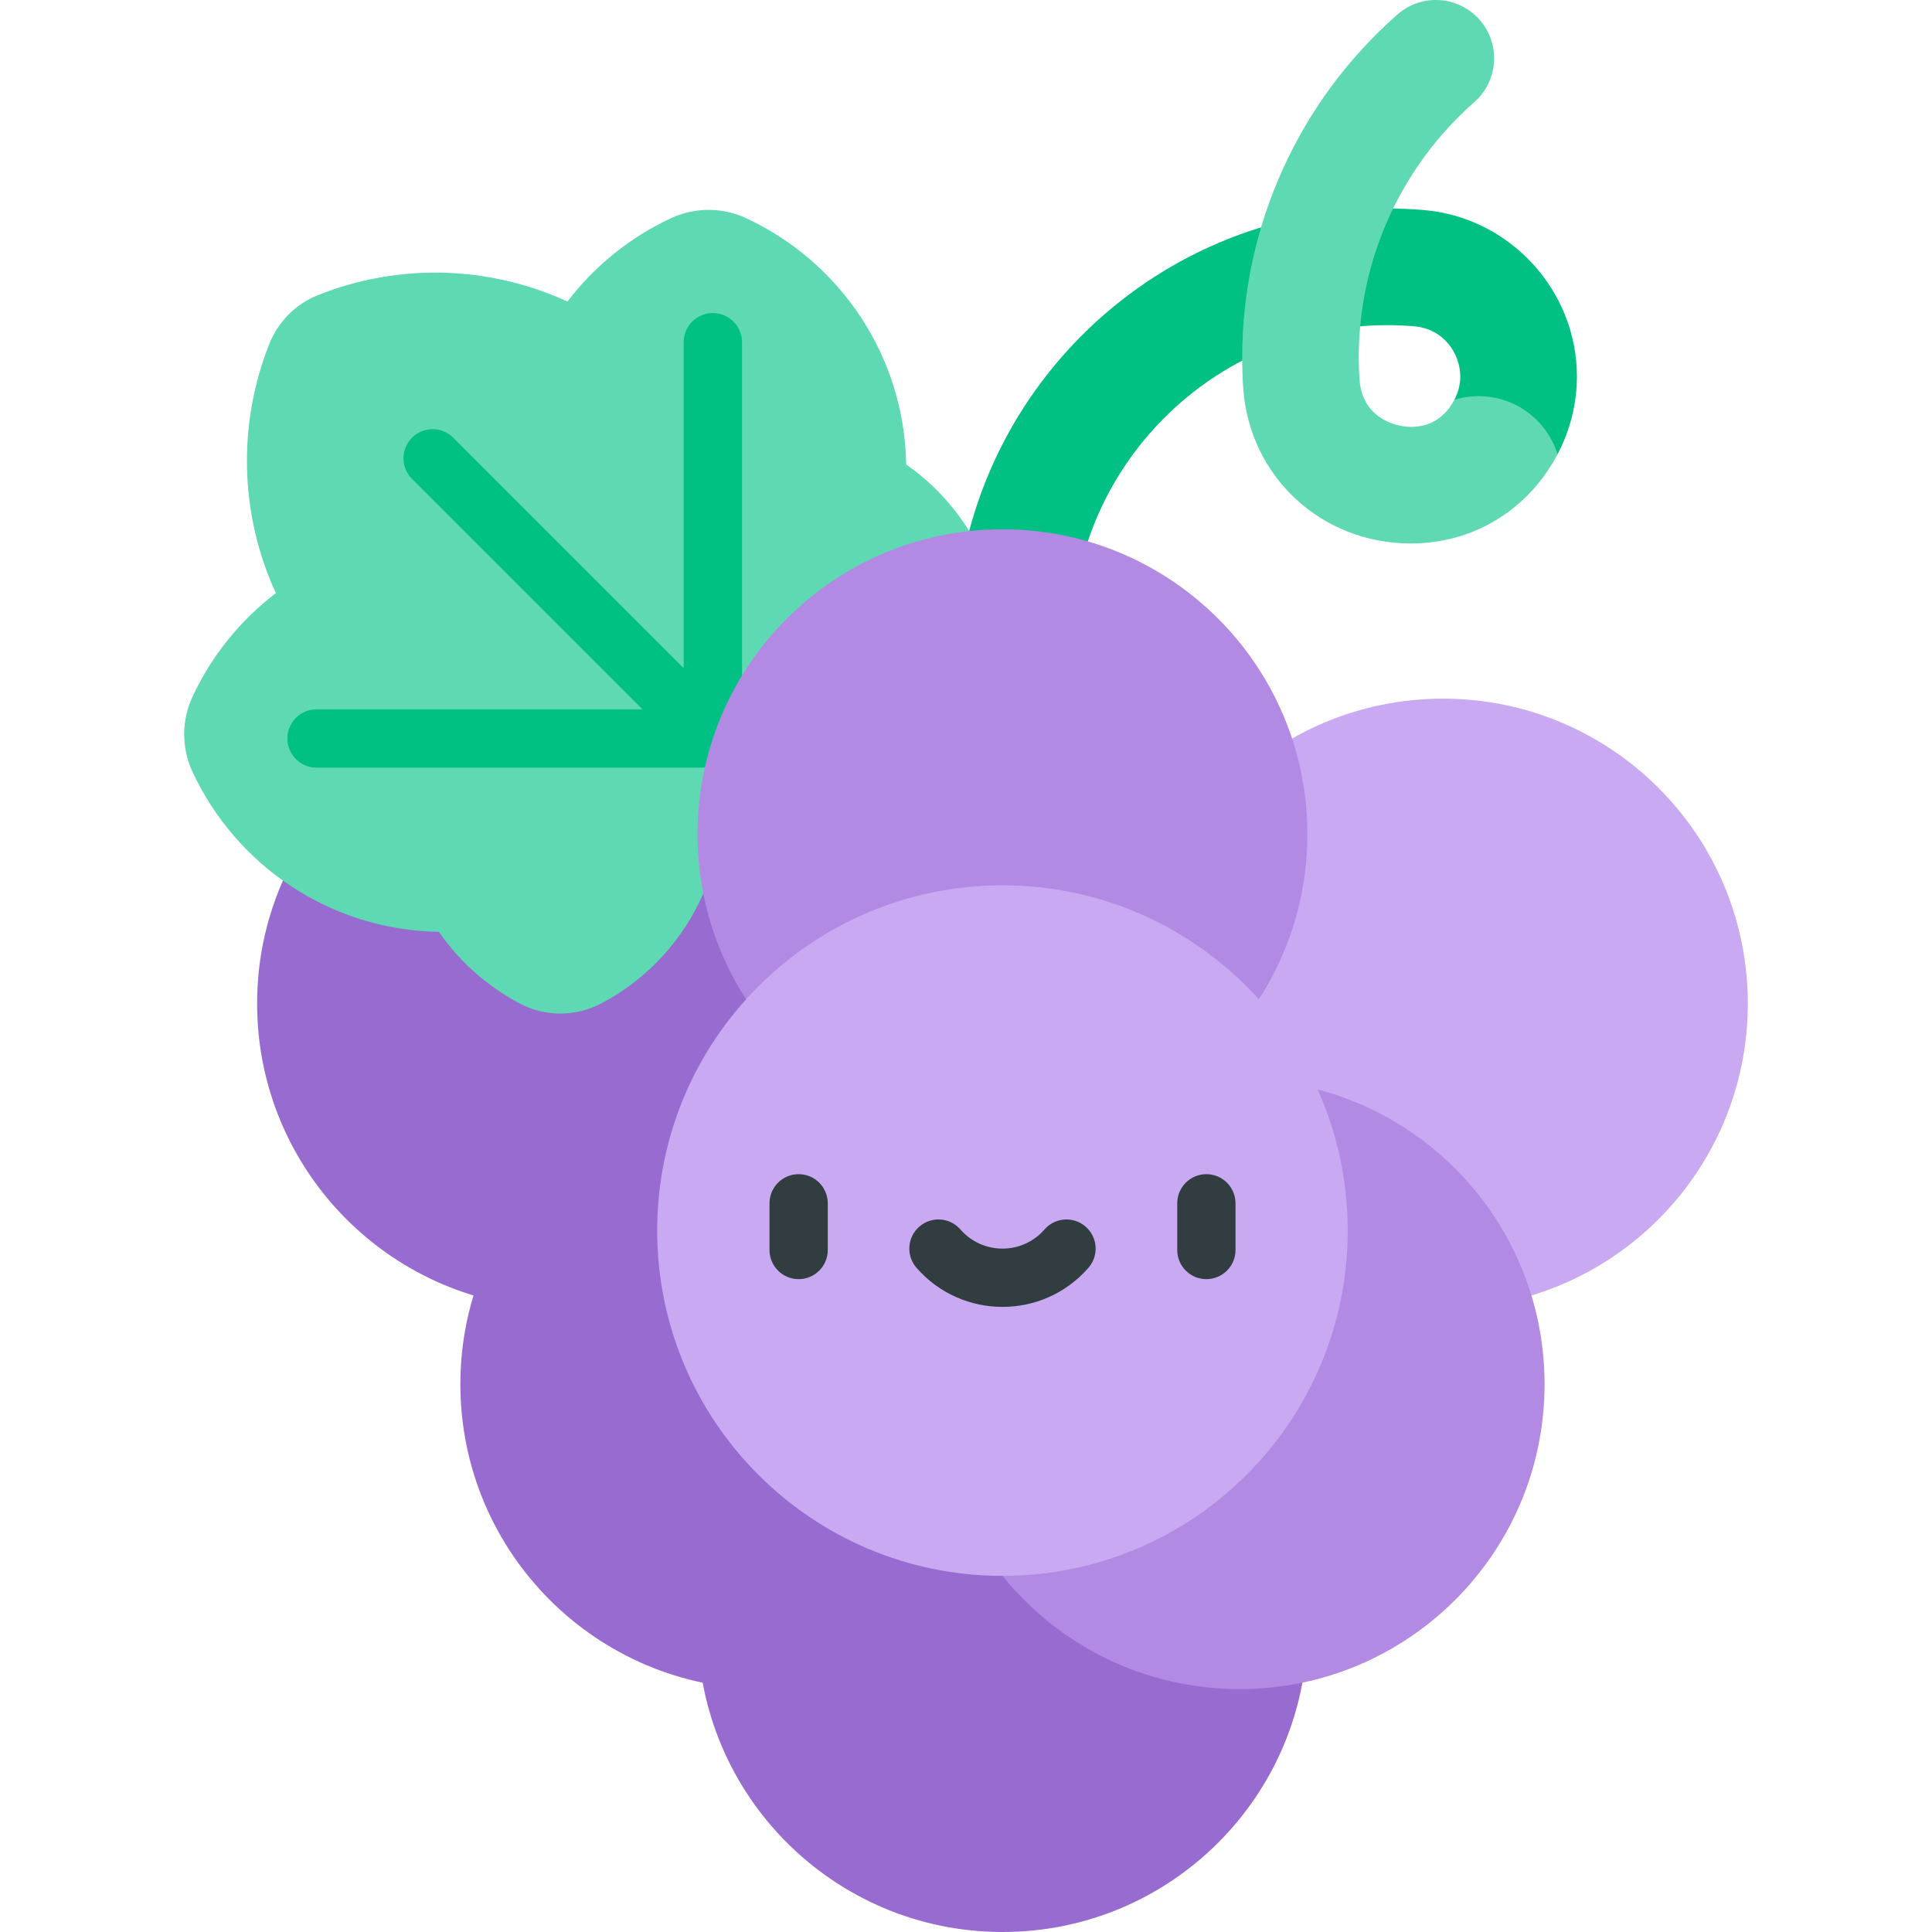 <svg width="24" height="24" viewBox="0 0 24 24" fill="none" xmlns="http://www.w3.org/2000/svg">
<g clip-path="url(#clip0_239_1966)">
<path d="M6.982 16.255C9.074 16.255 10.77 14.559 10.77 12.467C10.77 10.375 9.074 8.679 6.982 8.679C4.89 8.679 3.194 10.375 3.194 12.467C3.194 14.559 4.89 16.255 6.982 16.255Z" fill="#976BCF"/>
<path d="M17.925 16.255C20.017 16.255 21.712 14.559 21.712 12.467C21.712 10.375 20.017 8.679 17.925 8.679C15.833 8.679 14.137 10.375 14.137 12.467C14.137 14.559 15.833 16.255 17.925 16.255Z" fill="#C9AAF2"/>
<path d="M12.454 24C14.546 24 16.242 22.304 16.242 20.212C16.242 18.12 14.546 16.424 12.454 16.424C10.362 16.424 8.666 18.12 8.666 20.212C8.666 22.304 10.362 24 12.454 24Z" fill="#976BCF"/>
<path d="M17.683 2.609C17.535 2.597 17.384 2.59 17.236 2.59C14.273 2.59 11.862 5.004 11.862 7.971C11.862 8.371 12.187 8.695 12.587 8.695C12.987 8.695 13.311 8.371 13.311 7.971C13.311 5.803 15.072 4.039 17.236 4.039C17.345 4.039 17.455 4.044 17.564 4.053C17.938 4.083 18.14 4.397 18.14 4.677C18.14 4.777 18.115 4.875 18.067 4.967L18.37 5.946L19.348 5.643C19.506 5.344 19.589 5.01 19.589 4.677C19.589 3.605 18.752 2.697 17.683 2.609V2.609Z" fill="#00C084"/>
<path d="M18.066 4.967C17.92 5.245 17.692 5.303 17.526 5.303C17.319 5.303 16.919 5.18 16.889 4.716C16.882 4.623 16.879 4.529 16.879 4.435C16.879 3.226 17.402 2.071 18.315 1.268C18.615 1.004 18.644 0.546 18.38 0.246C18.115 -0.055 17.658 -0.084 17.358 0.181C16.133 1.259 15.431 2.809 15.431 4.435C15.431 4.561 15.435 4.687 15.443 4.811C15.515 5.917 16.411 6.751 17.526 6.751C18.301 6.751 18.982 6.337 19.348 5.643C19.18 5.102 18.607 4.8 18.066 4.967V4.967Z" fill="#5FD9B3"/>
<path d="M8.337 2.71C7.828 2.946 7.386 3.304 7.049 3.746C6.07 3.295 4.944 3.268 3.948 3.667C3.675 3.776 3.457 3.994 3.348 4.267C2.949 5.263 2.976 6.389 3.427 7.368C2.985 7.705 2.627 8.147 2.391 8.656C2.254 8.951 2.254 9.29 2.39 9.585C2.928 10.745 4.094 11.553 5.452 11.576C5.711 11.949 6.058 12.257 6.463 12.469C6.777 12.633 7.153 12.631 7.467 12.466C8.627 11.858 9.247 10.492 8.855 9.174C10.172 9.565 11.539 8.946 12.148 7.785C12.312 7.472 12.314 7.096 12.15 6.782C12.117 6.719 12.077 6.657 12.04 6.597C11.836 6.271 11.572 5.989 11.257 5.77C11.235 4.413 10.426 3.247 9.266 2.709C8.972 2.573 8.632 2.573 8.337 2.71V2.71Z" fill="#5FD9B3"/>
<path d="M9.218 9.174V4.251C9.218 4.051 9.055 3.889 8.855 3.889C8.655 3.889 8.493 4.051 8.493 4.251V8.3L5.63 5.437C5.489 5.296 5.26 5.296 5.118 5.437C4.977 5.579 4.977 5.808 5.118 5.949L7.981 8.812H3.932C3.732 8.812 3.57 8.974 3.57 9.174C3.57 9.374 3.732 9.536 3.932 9.536H8.855C9.052 9.536 9.218 9.377 9.218 9.174Z" fill="#00C084"/>
<path d="M15.399 13.408C15.118 13.408 14.844 13.439 14.58 13.497C15.582 12.815 16.241 11.666 16.241 10.363C16.241 8.271 14.545 6.575 12.453 6.575C10.361 6.575 8.665 8.271 8.665 10.363C8.665 11.666 9.323 12.815 10.325 13.497L12.453 19.576C13.147 20.434 14.209 20.983 15.399 20.983C17.491 20.983 19.187 19.288 19.187 17.195C19.187 15.103 17.491 13.408 15.399 13.408V13.408Z" fill="#B28AE4"/>
<path d="M10.325 13.497C10.062 13.439 9.788 13.408 9.507 13.408C7.415 13.408 5.719 15.104 5.719 17.195C5.719 19.288 7.415 20.983 9.507 20.983C10.697 20.983 11.758 20.434 12.453 19.576L10.325 13.497Z" fill="#976BCF"/>
<path d="M12.453 19.576C14.822 19.576 16.742 17.656 16.742 15.287C16.742 12.918 14.822 10.998 12.453 10.998C10.084 10.998 8.164 12.918 8.164 15.287C8.164 17.656 10.084 19.576 12.453 19.576Z" fill="#C9AAF2"/>
<path d="M9.921 14.586C9.721 14.586 9.559 14.748 9.559 14.949V15.528C9.559 15.728 9.721 15.89 9.921 15.89C10.121 15.89 10.283 15.728 10.283 15.528V14.949C10.283 14.748 10.121 14.586 9.921 14.586Z" fill="#313D40"/>
<path d="M14.986 14.586C14.786 14.586 14.624 14.748 14.624 14.949V15.528C14.624 15.728 14.786 15.89 14.986 15.89C15.186 15.89 15.348 15.728 15.348 15.528V14.949C15.348 14.748 15.186 14.586 14.986 14.586Z" fill="#313D40"/>
<path d="M13.486 15.238C13.335 15.106 13.106 15.122 12.975 15.273C12.699 15.59 12.207 15.59 11.931 15.273C11.8 15.122 11.571 15.106 11.42 15.238C11.269 15.369 11.254 15.598 11.385 15.749C11.95 16.396 12.956 16.397 13.521 15.749C13.653 15.598 13.637 15.369 13.486 15.238Z" fill="#313D40"/>
</g>
<defs>
<clipPath id="clip0_239_1966">
<rect width="24" height="24" fill="white"/>
</clipPath>
</defs>
</svg>
